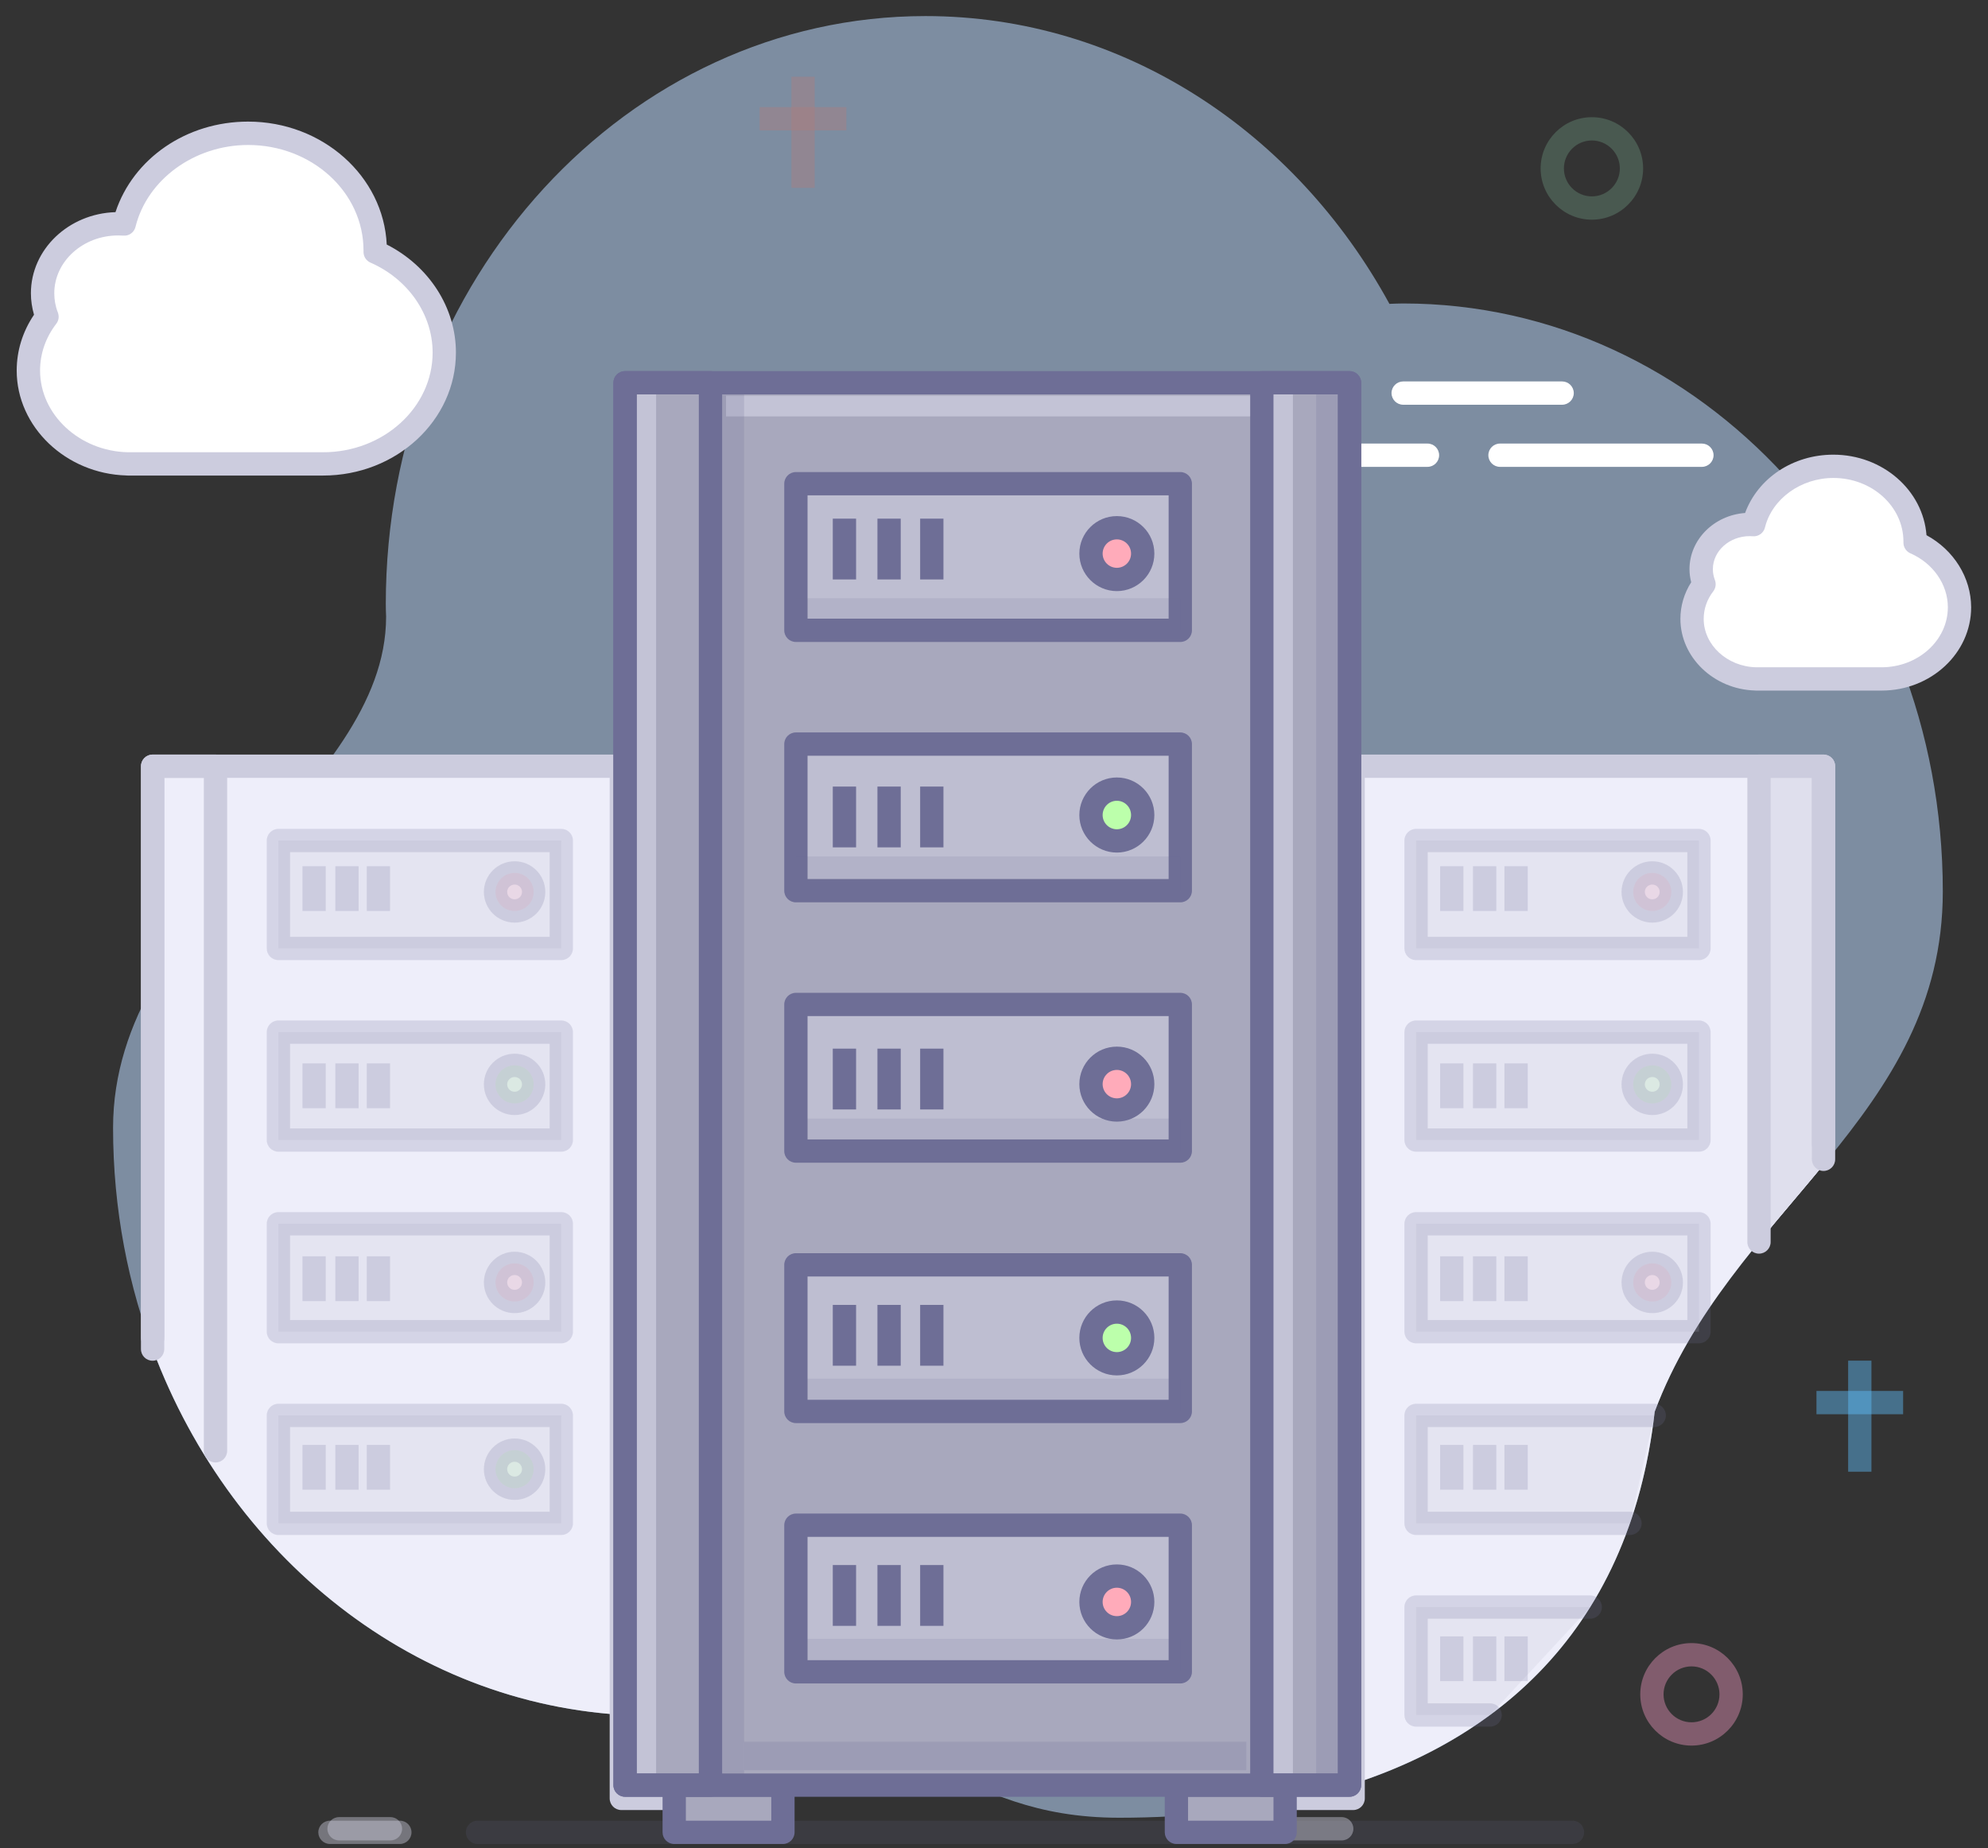 <?xml version="1.0" standalone="no"?><!DOCTYPE svg PUBLIC "-//W3C//DTD SVG 1.1//EN" "http://www.w3.org/Graphics/SVG/1.1/DTD/svg11.dtd"><svg height="238" legacy-metrics="false" node-id="1" sillyvg="true" template-height="238" template-width="256" version="1.1" viewBox="0 0 256 238" width="256" xmlns="http://www.w3.org/2000/svg" xmlns:xlink="http://www.w3.org/1999/xlink"><rect x="0" y="0" width="256" height="238" fill="#333333" stroke="none"/><defs node-id="498"></defs><g node-id="966"><g node-id="969"><path d="M 250.18 114.80 C 250.18 72.98 219.07 39.08 180.69 39.08 C 180.10 39.08 179.51 39.11 178.92 39.13 C 166.80 16.94 144.59 2.07 119.17 2.07 C 80.79 2.07 49.68 35.97 49.68 77.79 C 49.68 78.34 49.70 78.87 49.72 79.41 C 49.72 102.05 14.56 117.03 14.56 145.24 C 14.56 187.05 45.67 220.95 84.05 220.95 C 86.23 220.95 88.39 220.83 90.52 220.62 C 118.67 220.62 122.55 234.08 144.14 234.08 C 179.62 234.08 208.85 219.20 213.08 181.79 C 222.85 155.69 250.18 143.88 250.18 114.80 Z" fill="#bddbff" fill-opacity="0.54" fill-rule="nonzero" group-id="1,4" node-id="502" stroke-linecap="butt" stroke-opacity="0.54" stroke-width="1" target-height="232.015" target-width="235.623" target-x="14.561" target-y="2.068"></path></g><g node-id="970"><path d="M 246.61 69.87 C 246.61 69.82 246.61 69.77 246.61 69.72 C 246.61 64.38 241.90 60.05 236.09 60.05 C 231.08 60.05 226.89 63.26 225.83 67.56 C 225.66 67.55 225.50 67.54 225.33 67.54 C 221.87 67.54 219.07 70.12 219.07 73.30 C 219.07 73.98 219.19 74.63 219.43 75.24 C 218.46 76.50 217.89 78.04 217.89 79.70 C 217.89 83.91 221.56 87.33 226.12 87.42 L 226.12 87.43 L 242.29 87.43 C 247.84 87.43 252.33 83.30 252.33 78.20 C 252.33 74.53 249.99 71.36 246.61 69.87 Z" fill="#ffffff" fill-rule="nonzero" group-id="1,5" node-id="507" stroke="none" target-height="27.38" target-width="34.441" target-x="217.889" target-y="60.048"></path><path d="M 242.29 88.93 L 226.12 88.93 C 226.07 88.93 226.03 88.93 225.98 88.92 C 220.68 88.76 216.39 84.64 216.39 79.70 C 216.39 78.02 216.87 76.41 217.78 74.98 C 217.64 74.43 217.56 73.87 217.56 73.30 C 217.56 69.49 220.72 66.35 224.72 66.06 C 226.37 61.58 230.88 58.55 236.08 58.55 C 242.43 58.55 247.64 63.13 248.08 68.92 C 251.60 70.83 253.82 74.38 253.83 78.20 C 253.83 84.12 248.65 88.93 242.29 88.93 Z M 226.21 85.93 L 242.29 85.93 C 247.00 85.93 250.83 82.46 250.83 78.20 C 250.83 75.26 248.93 72.53 246.00 71.25 C 245.46 71.01 245.11 70.47 245.11 69.87 C 245.11 69.85 245.11 69.76 245.11 69.74 C 245.11 65.21 241.06 61.55 236.09 61.55 C 231.90 61.55 228.20 64.23 227.28 67.92 C 227.11 68.64 226.43 69.12 225.71 69.06 C 225.58 69.05 225.46 69.04 225.33 69.04 C 222.70 69.04 220.57 70.95 220.57 73.30 C 220.57 73.78 220.66 74.24 220.83 74.69 C 221.02 75.18 220.94 75.73 220.62 76.15 C 219.81 77.20 219.39 78.42 219.39 79.70 C 219.39 83.06 222.42 85.85 226.15 85.93 C 226.17 85.93 226.19 85.93 226.21 85.93 Z" fill="#ccccde" fill-rule="nonzero" group-id="1,5" node-id="509" stroke="none" target-height="30.38" target-width="37.44" target-x="216.388" target-y="58.548"></path></g><g node-id="971"><path d="M 48.31 32.45 C 48.31 32.37 48.32 32.29 48.32 32.21 C 48.32 23.90 40.99 17.17 31.95 17.17 C 24.17 17.17 17.65 22.16 15.99 28.85 C 15.74 28.83 15.48 28.82 15.22 28.82 C 9.85 28.82 5.49 32.83 5.49 37.77 C 5.49 38.83 5.69 39.84 6.06 40.79 C 4.54 42.75 3.66 45.14 3.66 47.72 C 3.66 54.27 9.36 59.60 16.45 59.74 L 16.45 59.74 L 41.60 59.74 C 50.22 59.74 57.21 53.32 57.21 45.40 C 57.21 39.69 53.57 34.75 48.31 32.45 Z" fill="#ffffff" fill-rule="nonzero" group-id="1,6" node-id="513" stroke="none" target-height="42.579" target-width="53.554" target-x="3.656" target-y="17.166"></path><path d="M 41.60 61.24 L 16.45 61.24 C 16.39 61.24 16.33 61.24 16.28 61.23 C 8.48 61.01 2.15 54.97 2.15 47.72 C 2.15 45.16 2.92 42.69 4.38 40.53 C 4.12 39.63 3.98 38.71 3.98 37.77 C 3.98 32.11 8.84 27.50 14.87 27.32 C 17.16 20.40 24.01 15.66 31.95 15.66 C 41.54 15.66 49.39 22.70 49.80 31.49 C 55.24 34.25 58.71 39.61 58.71 45.40 C 58.71 54.14 51.03 61.24 41.60 61.24 Z M 16.58 58.24 L 41.60 58.24 C 49.38 58.24 55.71 52.48 55.71 45.40 C 55.71 40.50 52.57 35.95 47.71 33.82 C 47.16 33.58 46.81 33.04 46.81 32.45 L 46.81 32.27 C 46.82 24.74 40.15 18.67 31.95 18.67 C 25.06 18.67 18.96 23.10 17.45 29.21 C 17.28 29.92 16.61 30.41 15.89 30.34 C 15.67 30.33 15.45 30.32 15.22 30.32 C 10.68 30.32 6.99 33.66 6.99 37.77 C 6.99 38.61 7.14 39.45 7.45 40.24 C 7.64 40.73 7.57 41.28 7.24 41.70 C 5.88 43.47 5.16 45.55 5.16 47.72 C 5.16 53.40 10.24 58.11 16.48 58.24 C 16.51 58.24 16.55 58.24 16.58 58.24 Z" fill="#ccccde" fill-rule="nonzero" group-id="1,6" node-id="515" stroke="none" target-height="45.58" target-width="56.555" target-x="2.154" target-y="15.665"></path></g><g node-id="972"><path d="M 51.49 237.46 L 42.49 237.46 C 41.66 237.46 40.99 236.78 40.99 235.96 C 40.99 235.13 41.66 234.46 42.49 234.46 L 51.49 234.46 C 52.32 234.46 52.99 235.13 52.99 235.96 C 52.99 236.78 52.32 237.46 51.49 237.46 Z" fill="#ccccde" fill-opacity="0.43" fill-rule="nonzero" group-id="1,7" node-id="520" stroke-linecap="butt" stroke-opacity="0.43" stroke-width="1" target-height="3" target-width="12" target-x="40.988" target-y="234.455"></path></g><path d="M 201.16 52.12 L 180.69 52.12 C 179.87 52.12 179.19 51.45 179.19 50.62 C 179.19 49.79 179.87 49.12 180.69 49.12 L 201.16 49.12 C 201.98 49.12 202.66 49.79 202.66 50.62 C 202.66 51.45 201.98 52.12 201.16 52.12 Z" fill="#ffffff" fill-rule="nonzero" group-id="1" node-id="523" stroke="none" target-height="3" target-width="23.461" target-x="179.194" target-y="49.123"></path><path d="M 219.16 60.12 L 193.16 60.12 C 192.33 60.12 191.66 59.45 191.66 58.62 C 191.66 57.79 192.33 57.12 193.16 57.12 L 219.16 57.12 C 219.98 57.12 220.66 57.79 220.66 58.62 C 220.66 59.45 219.98 60.12 219.16 60.12 Z" fill="#ffffff" fill-rule="nonzero" group-id="1" node-id="525" stroke="none" target-height="3" target-width="29" target-x="191.655" target-y="57.122"></path><path d="M 43.16 153.46 L 28.49 153.46 C 27.66 153.46 26.99 152.78 26.99 151.96 C 26.99 151.13 27.66 150.46 28.49 150.46 L 43.16 150.46 C 43.98 150.46 44.66 151.13 44.66 151.96 C 44.66 152.78 43.98 153.46 43.16 153.46 Z" fill="#ffffff" fill-rule="nonzero" group-id="1" node-id="527" stroke="none" target-height="3" target-width="17.667" target-x="26.988" target-y="150.456"></path><path d="M 34.49 168.79 L 23.16 168.79 C 22.33 168.79 21.66 168.12 21.66 167.29 C 21.66 166.46 22.33 165.79 23.16 165.79 L 34.49 165.79 C 35.32 165.79 35.99 166.46 35.99 167.29 C 35.99 168.12 35.32 168.79 34.49 168.79 Z" fill="#ffffff" fill-rule="nonzero" group-id="1" node-id="529" stroke="none" target-height="3" target-width="14.333" target-x="21.655" target-y="165.789"></path><path d="M 42.49 162.12 L 29.82 162.12 C 28.99 162.12 28.32 161.45 28.32 160.62 C 28.32 159.79 28.99 159.12 29.82 159.12 L 42.49 159.12 C 43.32 159.12 43.99 159.79 43.99 160.62 C 43.99 161.45 43.32 162.12 42.49 162.12 Z" fill="#ffffff" fill-rule="nonzero" group-id="1" node-id="531" stroke="none" target-height="3" target-width="15.667" target-x="28.321" target-y="159.123"></path><path d="M 183.82 60.12 L 173.16 60.12 C 172.33 60.12 171.66 59.45 171.66 58.62 C 171.66 57.79 172.33 57.12 173.16 57.12 L 183.82 57.12 C 184.65 57.12 185.32 57.79 185.32 58.62 C 185.32 59.45 184.65 60.12 183.82 60.12 Z" fill="#ffffff" fill-rule="nonzero" group-id="1" node-id="533" stroke="none" target-height="3" target-width="13.668" target-x="171.655" target-y="57.122"></path><path d="M 97.82 13.79 L 108.99 13.79 L 108.99 16.79 L 97.82 16.79 Z" fill="#ad7f7f" fill-opacity="0.43" fill-rule="nonzero" group-id="1,8" node-id="537" stroke-linecap="butt" stroke-opacity="0.43" stroke-width="1" target-height="3" target-width="11.164" target-x="97.823" target-y="13.789"></path><path d="M 101.91 9.88 L 104.91 9.88 L 104.91 24.19 L 101.91 24.19 Z" fill="#ad7f7f" fill-opacity="0.43" fill-rule="nonzero" group-id="1,8" node-id="539" stroke-linecap="butt" stroke-opacity="0.43" stroke-width="1" target-height="14.306" target-width="3" target-x="101.906" target-y="9.882"></path><path d="M 204.99 28.29 C 201.35 28.29 198.39 25.33 198.39 21.69 C 198.39 18.05 201.35 15.09 204.99 15.09 C 208.63 15.09 211.59 18.05 211.59 21.69 C 211.59 25.33 208.63 28.29 204.99 28.29 Z M 204.99 18.09 C 203.00 18.09 201.39 19.71 201.39 21.69 C 201.39 23.67 203.00 25.29 204.99 25.29 C 206.97 25.29 208.59 23.67 208.59 21.69 C 208.59 19.71 206.97 18.09 204.99 18.09 Z" fill="#6e967e" fill-opacity="0.38" fill-rule="nonzero" group-id="1,9" node-id="544" stroke-linecap="butt" stroke-opacity="0.38" stroke-width="1" target-height="13.198" target-width="13.199" target-x="198.389" target-y="15.091"></path><path d="M 233.91 179.12 L 245.07 179.12 L 245.07 182.12 L 233.91 182.12 Z" fill="#5fc2ff" fill-opacity="0.43" fill-rule="nonzero" group-id="1,10" node-id="549" stroke-linecap="butt" stroke-opacity="0.43" stroke-width="1" target-height="3" target-width="11.163" target-x="233.906" target-y="179.122"></path><path d="M 237.99 175.22 L 240.99 175.22 L 240.99 189.52 L 237.99 189.52 Z" fill="#5fc2ff" fill-opacity="0.43" fill-rule="nonzero" group-id="1,10" node-id="551" stroke-linecap="butt" stroke-opacity="0.43" stroke-width="1" target-height="14.305" target-width="3" target-x="237.988" target-y="175.215"></path><path d="M 217.82 224.79 C 214.18 224.79 211.22 221.83 211.22 218.19 C 211.22 214.55 214.18 211.59 217.82 211.59 C 221.46 211.59 224.42 214.55 224.42 218.19 C 224.42 221.83 221.46 224.79 217.82 224.79 Z M 217.82 214.59 C 215.84 214.59 214.22 216.21 214.22 218.19 C 214.22 220.18 215.84 221.79 217.82 221.79 C 219.81 221.79 221.42 220.18 221.42 218.19 C 221.42 216.21 219.81 214.59 217.82 214.59 Z" fill="#ff9fcc" fill-opacity="0.38" fill-rule="nonzero" group-id="1,11" node-id="556" stroke-linecap="butt" stroke-opacity="0.38" stroke-width="1" target-height="13.199" target-width="13.199" target-x="211.223" target-y="211.59"></path></g><g node-id="967"><path d="M 226.51 159.94 C 229.26 156.56 232.10 153.29 234.82 149.98 L 234.82 98.67 L 226.51 98.67 L 226.51 159.94 Z" fill="#dfdfed" fill-rule="nonzero" group-id="2" node-id="561" stroke="none" target-height="61.272" target-width="8.313" target-x="226.507" target-y="98.669"></path><g node-id="977"><path d="M 202.49 237.46 L 61.49 237.46 C 60.66 237.46 59.99 236.78 59.99 235.96 C 59.99 235.13 60.66 234.46 61.49 234.46 L 202.49 234.46 C 203.32 234.46 203.99 235.13 203.99 235.96 C 203.99 236.78 203.32 237.46 202.49 237.46 Z" fill="#6e6e96" fill-opacity="0.15" fill-rule="nonzero" group-id="2,12" node-id="565" stroke-linecap="butt" stroke-opacity="0.15" stroke-width="1" target-height="3" target-width="144" target-x="59.988" target-y="234.455"></path></g><path d="M 61.82 166.12 L 50.16 166.12 C 49.33 166.12 48.66 165.45 48.66 164.62 C 48.66 163.79 49.33 163.12 50.16 163.12 L 61.82 163.12 C 62.65 163.12 63.32 163.79 63.32 164.62 C 63.32 165.45 62.65 166.12 61.82 166.12 Z" fill="#ffffff" fill-rule="nonzero" group-id="2" node-id="568" stroke="none" target-height="3" target-width="14.666" target-x="48.655" target-y="163.123"></path><path d="M 200.16 146.46 L 190.16 146.46 C 189.33 146.46 188.66 145.78 188.66 144.96 C 188.66 144.13 189.33 143.46 190.16 143.46 L 200.16 143.46 C 200.98 143.46 201.66 144.13 201.66 144.96 C 201.66 145.78 200.98 146.46 200.16 146.46 Z" fill="#ffffff" fill-rule="nonzero" group-id="2" node-id="570" stroke="none" target-height="3" target-width="13" target-x="188.655" target-y="143.456"></path><path d="M 234.82 98.67 L 166.16 98.67 L 166.16 231.59 L 167.51 231.59 C 191.79 225.98 209.83 210.54 213.08 181.79 C 217.87 168.99 226.88 159.63 234.82 149.98 L 234.82 98.67 L 234.82 98.67 Z" fill="#eeeefa" fill-rule="nonzero" group-id="2" node-id="572" stroke="none" target-height="132.919" target-width="68.668" target-x="166.155" target-y="98.669"></path><path d="M 172.78 237.00 L 166.16 237.00 C 165.33 237.00 164.66 236.33 164.66 235.50 C 164.66 234.68 165.33 234.00 166.16 234.00 L 172.78 234.00 C 173.61 234.00 174.28 234.68 174.28 235.50 C 174.28 236.33 173.61 237.00 172.78 237.00 Z" fill="#ccccde" fill-opacity="0.43" fill-rule="nonzero" group-id="2,13" node-id="576" stroke-linecap="butt" stroke-opacity="0.43" stroke-width="1" target-height="3" target-width="9.624" target-x="164.655" target-y="234.004"></path><path d="M 166.16 98.67 L 174.25 98.67 L 174.25 231.59 L 166.16 231.59 Z" fill="#dfdfed" fill-rule="nonzero" group-id="2,14" node-id="581" stroke="none" target-height="132.919" target-width="8.097" target-x="166.155" target-y="98.669"></path><path d="M 174.75 232.09 L 165.65 232.09 L 165.65 98.17 L 174.75 98.17 L 174.75 232.09 Z M 166.66 231.09 L 173.75 231.09 L 173.75 99.17 L 166.66 99.17 L 166.66 231.09 Z" fill="#ccccde" fill-rule="nonzero" group-id="2,14" node-id="583" stroke="none" target-height="133.919" target-width="9.097" target-x="165.654" target-y="98.169"></path><path d="M 182.35 108.24 L 218.78 108.24 L 218.78 122.13 L 182.35 122.13 Z" fill="#bebed1" fill-opacity="0.2" fill-rule="nonzero" group-id="2,15" node-id="588" stroke-linecap="butt" stroke-opacity="0.2" stroke-width="1" target-height="13.897" target-width="36.432" target-x="182.347" target-y="108.237"></path><path d="M 218.78 123.64 L 182.35 123.64 C 181.52 123.64 180.85 122.96 180.85 122.14 L 180.85 108.24 C 180.85 107.41 181.52 106.74 182.35 106.74 L 218.78 106.74 C 219.61 106.74 220.28 107.41 220.28 108.24 L 220.28 122.14 C 220.28 122.96 219.61 123.64 218.78 123.64 Z M 183.85 120.64 L 217.28 120.64 L 217.28 109.74 L 183.85 109.74 L 183.85 120.64 Z" fill="#6e6e96" fill-opacity="0.2" fill-rule="nonzero" group-id="2,15" node-id="590" stroke-linecap="butt" stroke-opacity="0.2" stroke-width="1" target-height="16.897" target-width="39.432" target-x="180.847" target-y="106.738"></path><path d="M 182.35 132.91 L 218.78 132.91 L 218.78 146.81 L 182.35 146.81 Z" fill="#bebed1" fill-opacity="0.2" fill-rule="nonzero" group-id="2,15" node-id="592" stroke-linecap="butt" stroke-opacity="0.2" stroke-width="1" target-height="13.897" target-width="36.432" target-x="182.347" target-y="132.915"></path><path d="M 218.78 148.31 L 182.35 148.31 C 181.52 148.31 180.85 147.64 180.85 146.81 L 180.85 132.91 C 180.85 132.09 181.52 131.41 182.35 131.41 L 218.78 131.41 C 219.61 131.41 220.28 132.09 220.28 132.91 L 220.28 146.81 C 220.28 147.64 219.61 148.31 218.78 148.31 Z M 183.85 145.31 L 217.28 145.31 L 217.28 134.41 L 183.85 134.41 L 183.85 145.31 Z" fill="#6e6e96" fill-opacity="0.2" fill-rule="nonzero" group-id="2,15" node-id="594" stroke-linecap="butt" stroke-opacity="0.2" stroke-width="1" target-height="16.897" target-width="39.432" target-x="180.847" target-y="131.415"></path><path d="M 182.35 157.59 L 218.78 157.59 L 218.78 171.49 L 182.35 171.49 Z" fill="#bebed1" fill-opacity="0.2" fill-rule="nonzero" group-id="2,15" node-id="596" stroke-linecap="butt" stroke-opacity="0.2" stroke-width="1" target-height="13.898" target-width="36.432" target-x="182.347" target-y="157.592"></path><path d="M 218.78 172.99 L 182.35 172.99 C 181.52 172.99 180.85 172.32 180.85 171.49 L 180.85 157.59 C 180.85 156.76 181.52 156.09 182.35 156.09 L 218.78 156.09 C 219.61 156.09 220.28 156.76 220.28 157.59 L 220.28 171.49 C 220.28 172.32 219.61 172.99 218.78 172.99 Z M 183.85 169.99 L 217.28 169.99 L 217.28 159.09 L 183.85 159.09 L 183.85 169.99 Z" fill="#6e6e96" fill-opacity="0.2" fill-rule="nonzero" group-id="2,15" node-id="598" stroke-linecap="butt" stroke-opacity="0.2" stroke-width="1" target-height="16.898" target-width="39.432" target-x="180.847" target-y="156.092"></path><path d="M 209.90 196.17 L 182.35 196.17 L 182.35 182.27 L 213.02 182.27" fill="#bebed1" fill-opacity="0.2" fill-rule="nonzero" group-id="2,15" node-id="600" stroke-linecap="butt" stroke-opacity="0.2" stroke-width="1" target-height="13.898" target-width="30.676" target-x="182.347" target-y="182.27"></path><path d="M 209.90 197.67 L 182.35 197.67 C 181.52 197.67 180.85 197.00 180.85 196.17 L 180.85 182.27 C 180.85 181.44 181.52 180.77 182.35 180.77 L 213.02 180.77 C 213.85 180.77 214.52 181.44 214.52 182.27 C 214.52 183.10 213.85 183.77 213.02 183.77 L 183.85 183.77 L 183.85 194.67 L 209.90 194.67 C 210.72 194.67 211.40 195.34 211.40 196.17 C 211.40 197.00 210.72 197.67 209.90 197.67 Z" fill="#6e6e96" fill-opacity="0.2" fill-rule="nonzero" group-id="2,15" node-id="602" stroke-linecap="butt" stroke-opacity="0.2" stroke-width="1" target-height="16.898" target-width="33.676" target-x="180.847" target-y="180.77"></path><path d="M 191.89 220.85 L 182.35 220.85 L 182.35 206.95 L 204.78 206.95" fill="#bebed1" fill-opacity="0.2" fill-rule="nonzero" group-id="2,15" node-id="604" stroke-linecap="butt" stroke-opacity="0.2" stroke-width="1" target-height="13.899" target-width="22.433" target-x="182.347" target-y="206.947"></path><path d="M 191.89 222.35 L 182.35 222.35 C 181.52 222.35 180.85 221.67 180.85 220.85 L 180.85 206.95 C 180.85 206.12 181.52 205.45 182.35 205.45 L 204.78 205.45 C 205.61 205.45 206.28 206.12 206.28 206.95 C 206.28 207.78 205.61 208.45 204.78 208.45 L 183.85 208.45 L 183.85 219.35 L 191.89 219.35 C 192.72 219.35 193.39 220.02 193.39 220.85 C 193.39 221.67 192.72 222.35 191.89 222.35 Z" fill="#6e6e96" fill-opacity="0.2" fill-rule="nonzero" group-id="2,15" node-id="606" stroke-linecap="butt" stroke-opacity="0.2" stroke-width="1" target-height="16.898" target-width="25.433" target-x="180.847" target-y="205.448"></path><path d="M 226.51 159.94 C 229.26 156.56 232.10 153.29 234.82 149.98 L 234.82 98.67 L 226.51 98.67 L 226.51 159.94 Z" fill="#dfdfed" fill-rule="nonzero" group-id="2" node-id="609" stroke="none" target-height="61.272" target-width="8.313" target-x="226.507" target-y="98.669"></path><path d="M 215.22 114.86 C 215.22 116.22 214.12 117.31 212.77 117.31 C 211.41 117.31 210.31 116.22 210.31 114.86 C 210.31 113.51 211.41 112.41 212.77 112.41 C 214.12 112.41 215.22 113.51 215.22 114.86 Z" fill="#ffabba" fill-opacity="0.2" fill-rule="nonzero" group-id="2,16" node-id="613" stroke-linecap="butt" stroke-opacity="0.2" stroke-width="1" target-height="4.908" target-width="4.908" target-x="210.314" target-y="112.407"></path><path d="M 212.77 118.81 C 210.59 118.81 208.81 117.04 208.81 114.86 C 208.81 112.68 210.59 110.91 212.77 110.91 C 214.95 110.91 216.72 112.68 216.72 114.86 C 216.72 117.04 214.95 118.81 212.77 118.81 Z M 212.77 113.91 C 212.24 113.91 211.81 114.33 211.81 114.86 C 211.81 115.39 212.24 115.81 212.77 115.81 C 213.29 115.81 213.72 115.39 213.72 114.86 C 213.72 114.33 213.29 113.91 212.77 113.91 Z" fill="#6e6e96" fill-opacity="0.2" fill-rule="nonzero" group-id="2,16" node-id="615" stroke-linecap="butt" stroke-opacity="0.2" stroke-width="1" target-height="7.908" target-width="7.908" target-x="208.814" target-y="110.907"></path><path d="M 215.22 139.64 C 215.22 141.00 214.12 142.09 212.77 142.09 C 211.41 142.09 210.31 141.00 210.31 139.64 C 210.31 138.28 211.41 137.19 212.77 137.19 C 214.12 137.19 215.22 138.28 215.22 139.64 Z" fill="#bcffab" fill-opacity="0.2" fill-rule="nonzero" group-id="2,17" node-id="620" stroke-linecap="butt" stroke-opacity="0.2" stroke-width="1" target-height="4.908" target-width="4.908" target-x="210.314" target-y="137.186"></path><path d="M 212.77 143.59 C 210.59 143.59 208.81 141.82 208.81 139.64 C 208.81 137.46 210.59 135.69 212.77 135.69 C 214.95 135.69 216.72 137.46 216.72 139.64 C 216.72 141.82 214.95 143.59 212.77 143.59 Z M 212.77 138.69 C 212.24 138.69 211.81 139.12 211.81 139.64 C 211.81 140.17 212.24 140.59 212.77 140.59 C 213.29 140.59 213.72 140.17 213.72 139.64 C 213.72 139.11 213.29 138.69 212.77 138.69 Z" fill="#6e6e96" fill-opacity="0.2" fill-rule="nonzero" group-id="2,17" node-id="622" stroke-linecap="butt" stroke-opacity="0.2" stroke-width="1" target-height="7.908" target-width="7.908" target-x="208.814" target-y="135.686"></path><path d="M 215.22 165.15 C 215.22 166.50 214.12 167.60 212.77 167.60 C 211.41 167.60 210.31 166.50 210.31 165.15 C 210.31 163.79 211.41 162.69 212.77 162.69 C 214.12 162.69 215.22 163.79 215.22 165.15 Z" fill="#ffabba" fill-opacity="0.2" fill-rule="nonzero" group-id="2,18" node-id="627" stroke-linecap="butt" stroke-opacity="0.2" stroke-width="1" target-height="4.908" target-width="4.908" target-x="210.314" target-y="162.692"></path><path d="M 212.77 169.10 C 210.59 169.10 208.81 167.33 208.81 165.15 C 208.81 162.97 210.59 161.19 212.77 161.19 C 214.95 161.19 216.72 162.97 216.72 165.15 C 216.72 167.32 214.95 169.10 212.77 169.10 Z M 212.77 164.19 C 212.24 164.19 211.81 164.62 211.81 165.14 C 211.81 165.67 212.24 166.10 212.77 166.10 C 213.29 166.10 213.72 165.67 213.72 165.14 C 213.72 164.62 213.29 164.19 212.77 164.19 Z" fill="#6e6e96" fill-opacity="0.2" fill-rule="nonzero" group-id="2,18" node-id="629" stroke-linecap="butt" stroke-opacity="0.2" stroke-width="1" target-height="7.908" target-width="7.908" target-x="208.814" target-y="161.192"></path><path d="M 185.45 111.55 L 188.45 111.55 L 188.45 117.31 L 185.45 117.31 Z" fill="#6e6e96" fill-opacity="0.2" fill-rule="nonzero" group-id="2,19" node-id="634" stroke-linecap="butt" stroke-opacity="0.2" stroke-width="1" target-height="5.766" target-width="3" target-x="185.448" target-y="111.549"></path><path d="M 189.68 111.55 L 192.68 111.55 L 192.68 117.31 L 189.68 117.31 Z" fill="#6e6e96" fill-opacity="0.2" fill-rule="nonzero" group-id="2,19" node-id="636" stroke-linecap="butt" stroke-opacity="0.2" stroke-width="1" target-height="5.766" target-width="3" target-x="189.679" target-y="111.549"></path><path d="M 193.73 111.55 L 196.73 111.55 L 196.73 117.31 L 193.73 117.31 Z" fill="#6e6e96" fill-opacity="0.2" fill-rule="nonzero" group-id="2,19" node-id="638" stroke-linecap="butt" stroke-opacity="0.2" stroke-width="1" target-height="5.766" target-width="3" target-x="193.727" target-y="111.549"></path><path d="M 185.45 136.94 L 188.45 136.94 L 188.45 142.71 L 185.45 142.71 Z" fill="#6e6e96" fill-opacity="0.2" fill-rule="nonzero" group-id="2,20" node-id="643" stroke-linecap="butt" stroke-opacity="0.2" stroke-width="1" target-height="5.766" target-width="3" target-x="185.448" target-y="136.941"></path><path d="M 189.68 136.94 L 192.68 136.94 L 192.68 142.71 L 189.68 142.71 Z" fill="#6e6e96" fill-opacity="0.2" fill-rule="nonzero" group-id="2,20" node-id="645" stroke-linecap="butt" stroke-opacity="0.2" stroke-width="1" target-height="5.766" target-width="3" target-x="189.679" target-y="136.941"></path><path d="M 193.73 136.94 L 196.73 136.94 L 196.73 142.71 L 193.73 142.71 Z" fill="#6e6e96" fill-opacity="0.2" fill-rule="nonzero" group-id="2,20" node-id="647" stroke-linecap="butt" stroke-opacity="0.2" stroke-width="1" target-height="5.766" target-width="3" target-x="193.727" target-y="136.941"></path><path d="M 185.45 161.78 L 188.45 161.78 L 188.45 167.55 L 185.45 167.55 Z" fill="#6e6e96" fill-opacity="0.2" fill-rule="nonzero" group-id="2,21" node-id="652" stroke-linecap="butt" stroke-opacity="0.2" stroke-width="1" target-height="5.766" target-width="3" target-x="185.448" target-y="161.781"></path><path d="M 189.68 161.78 L 192.68 161.78 L 192.68 167.55 L 189.68 167.55 Z" fill="#6e6e96" fill-opacity="0.2" fill-rule="nonzero" group-id="2,21" node-id="654" stroke-linecap="butt" stroke-opacity="0.2" stroke-width="1" target-height="5.766" target-width="3" target-x="189.679" target-y="161.781"></path><path d="M 193.73 161.78 L 196.73 161.78 L 196.73 167.55 L 193.73 167.55 Z" fill="#6e6e96" fill-opacity="0.2" fill-rule="nonzero" group-id="2,21" node-id="656" stroke-linecap="butt" stroke-opacity="0.2" stroke-width="1" target-height="5.766" target-width="3" target-x="193.727" target-y="161.781"></path><path d="M 185.45 186.07 L 188.45 186.07 L 188.45 191.84 L 185.45 191.84 Z" fill="#6e6e96" fill-opacity="0.2" fill-rule="nonzero" group-id="2,22" node-id="661" stroke-linecap="butt" stroke-opacity="0.2" stroke-width="1" target-height="5.767" target-width="3" target-x="185.448" target-y="186.068"></path><path d="M 189.68 186.07 L 192.68 186.07 L 192.68 191.84 L 189.68 191.84 Z" fill="#6e6e96" fill-opacity="0.2" fill-rule="nonzero" group-id="2,22" node-id="663" stroke-linecap="butt" stroke-opacity="0.2" stroke-width="1" target-height="5.767" target-width="3" target-x="189.679" target-y="186.068"></path><path d="M 193.73 186.07 L 196.73 186.07 L 196.73 191.84 L 193.73 191.84 Z" fill="#6e6e96" fill-opacity="0.2" fill-rule="nonzero" group-id="2,22" node-id="665" stroke-linecap="butt" stroke-opacity="0.2" stroke-width="1" target-height="5.767" target-width="3" target-x="193.727" target-y="186.068"></path><path d="M 185.45 210.73 L 188.45 210.73 L 188.45 216.49 L 185.45 216.49 Z" fill="#6e6e96" fill-opacity="0.2" fill-rule="nonzero" group-id="2,23" node-id="670" stroke-linecap="butt" stroke-opacity="0.2" stroke-width="1" target-height="5.765" target-width="3" target-x="185.448" target-y="210.727"></path><path d="M 189.68 210.73 L 192.68 210.73 L 192.68 216.49 L 189.68 216.49 Z" fill="#6e6e96" fill-opacity="0.2" fill-rule="nonzero" group-id="2,23" node-id="672" stroke-linecap="butt" stroke-opacity="0.2" stroke-width="1" target-height="5.765" target-width="3" target-x="189.679" target-y="210.727"></path><path d="M 193.73 210.73 L 196.73 210.73 L 196.73 216.49 L 193.73 216.49 Z" fill="#6e6e96" fill-opacity="0.2" fill-rule="nonzero" group-id="2,23" node-id="674" stroke-linecap="butt" stroke-opacity="0.2" stroke-width="1" target-height="5.765" target-width="3" target-x="193.727" target-y="210.727"></path><path d="M 174.25 233.09 L 166.15 233.09 C 165.33 233.09 164.65 232.42 164.65 231.59 L 164.65 98.67 C 164.65 97.84 165.33 97.17 166.15 97.17 L 174.25 97.17 C 175.08 97.17 175.75 97.84 175.75 98.67 L 175.75 231.59 C 175.75 232.42 175.08 233.09 174.25 233.09 Z M 167.66 230.09 L 172.75 230.09 L 172.75 100.17 L 167.66 100.17 L 167.66 230.09 Z" fill="#ccccde" fill-rule="nonzero" group-id="2" node-id="677" stroke="none" target-height="135.919" target-width="11.097" target-x="164.654" target-y="97.169"></path><path d="M 226.51 161.44 C 225.68 161.44 225.01 160.77 225.01 159.94 L 225.01 98.67 C 225.01 97.84 225.68 97.17 226.51 97.17 L 234.82 97.17 C 235.65 97.17 236.32 97.84 236.32 98.67 L 236.32 147.29 C 236.32 148.12 235.65 148.79 234.82 148.79 C 233.99 148.79 233.32 148.12 233.32 147.29 L 233.32 100.17 L 228.01 100.17 L 228.01 159.94 C 228.01 160.77 227.34 161.44 226.51 161.44 Z" fill="#ccccde" fill-rule="nonzero" group-id="2" node-id="679" stroke="none" target-height="64.272" target-width="11.315" target-x="225.007" target-y="97.169"></path><path d="M 166.16 233.09 C 165.33 233.09 164.66 232.42 164.66 231.59 L 164.66 98.67 C 164.66 97.84 165.33 97.17 166.16 97.17 L 234.82 97.17 C 235.65 97.17 236.32 97.84 236.32 98.67 L 236.32 149.29 C 236.32 150.12 235.65 150.79 234.82 150.79 C 234.00 150.79 233.32 150.12 233.32 149.29 L 233.32 100.17 L 167.66 100.17 L 167.66 231.59 C 167.66 232.42 166.98 233.09 166.16 233.09 Z" fill="#ccccde" fill-rule="nonzero" group-id="2" node-id="681" stroke="none" target-height="135.919" target-width="71.668" target-x="164.655" target-y="97.169"></path><path d="M 50.28 237.00 L 43.66 237.00 C 42.83 237.00 42.16 236.33 42.16 235.50 C 42.16 234.68 42.83 234.00 43.66 234.00 L 50.28 234.00 C 51.11 234.00 51.78 234.68 51.78 235.50 C 51.78 236.33 51.11 237.00 50.28 237.00 Z" fill="#ccccde" fill-opacity="0.43" fill-rule="nonzero" group-id="2,24" node-id="685" stroke-linecap="butt" stroke-opacity="0.43" stroke-width="1" target-height="3" target-width="9.624" target-x="42.155" target-y="234.004"></path><path d="M 80.01 98.67 L 88.32 98.67 L 88.32 231.59 L 80.01 231.59 Z" fill="#dfdfed" fill-rule="nonzero" group-id="2" node-id="688" stroke="none" target-height="132.919" target-width="8.313" target-x="80.007" target-y="98.669"></path><path d="M 20.88 99.90 C 16.13 105.75 21.11 124.35 19.65 126.96 L 19.65 173.70 C 29.98 201.41 54.91 220.95 84.05 220.95 C 85.48 220.95 86.91 220.88 88.32 220.79 L 88.32 98.67 L 41.83 98.67 C 40.13 100.93 25.64 94.04 20.88 99.90 Z" fill="#eeeefa" fill-rule="nonzero" group-id="2" node-id="690" stroke="none" target-height="123.476" target-width="69.524" target-x="18.796" target-y="97.477"></path><path d="M 35.85 108.24 L 72.28 108.24 L 72.28 122.13 L 35.85 122.13 Z" fill="#bebed1" fill-opacity="0.2" fill-rule="nonzero" group-id="2,25" node-id="694" stroke-linecap="butt" stroke-opacity="0.2" stroke-width="1" target-height="13.897" target-width="36.432" target-x="35.847" target-y="108.237"></path><path d="M 72.28 123.64 L 35.85 123.64 C 35.02 123.64 34.35 122.96 34.35 122.14 L 34.35 108.24 C 34.35 107.41 35.02 106.74 35.85 106.74 L 72.28 106.74 C 73.11 106.74 73.78 107.41 73.78 108.24 L 73.78 122.14 C 73.78 122.96 73.11 123.64 72.28 123.64 Z M 37.35 120.64 L 70.78 120.64 L 70.78 109.74 L 37.35 109.74 L 37.35 120.64 Z" fill="#6e6e96" fill-opacity="0.2" fill-rule="nonzero" group-id="2,25" node-id="696" stroke-linecap="butt" stroke-opacity="0.2" stroke-width="1" target-height="16.897" target-width="39.432" target-x="34.347" target-y="106.738"></path><path d="M 35.85 132.91 L 72.28 132.91 L 72.28 146.81 L 35.85 146.81 Z" fill="#bebed1" fill-opacity="0.2" fill-rule="nonzero" group-id="2,25" node-id="698" stroke-linecap="butt" stroke-opacity="0.2" stroke-width="1" target-height="13.897" target-width="36.432" target-x="35.847" target-y="132.915"></path><path d="M 72.28 148.31 L 35.85 148.31 C 35.02 148.31 34.35 147.64 34.35 146.81 L 34.35 132.91 C 34.35 132.09 35.02 131.41 35.85 131.41 L 72.28 131.41 C 73.11 131.41 73.78 132.09 73.78 132.91 L 73.78 146.81 C 73.78 147.64 73.11 148.31 72.28 148.31 Z M 37.35 145.31 L 70.78 145.31 L 70.78 134.41 L 37.35 134.41 L 37.35 145.31 Z" fill="#6e6e96" fill-opacity="0.2" fill-rule="nonzero" group-id="2,25" node-id="700" stroke-linecap="butt" stroke-opacity="0.2" stroke-width="1" target-height="16.897" target-width="39.432" target-x="34.347" target-y="131.415"></path><path d="M 35.85 157.59 L 72.28 157.59 L 72.28 171.49 L 35.85 171.49 Z" fill="#bebed1" fill-opacity="0.2" fill-rule="nonzero" group-id="2,25" node-id="702" stroke-linecap="butt" stroke-opacity="0.2" stroke-width="1" target-height="13.898" target-width="36.432" target-x="35.847" target-y="157.592"></path><path d="M 72.28 172.99 L 35.85 172.99 C 35.02 172.99 34.35 172.32 34.35 171.49 L 34.35 157.59 C 34.35 156.76 35.02 156.09 35.85 156.09 L 72.28 156.09 C 73.11 156.09 73.78 156.76 73.78 157.59 L 73.78 171.49 C 73.78 172.32 73.11 172.99 72.28 172.99 Z M 37.35 169.99 L 70.78 169.99 L 70.78 159.09 L 37.35 159.09 L 37.35 169.99 Z" fill="#6e6e96" fill-opacity="0.2" fill-rule="nonzero" group-id="2,25" node-id="704" stroke-linecap="butt" stroke-opacity="0.2" stroke-width="1" target-height="16.898" target-width="39.432" target-x="34.347" target-y="156.092"></path><path d="M 35.85 182.27 L 72.28 182.27 L 72.28 196.17 L 35.85 196.17 Z" fill="#bebed1" fill-opacity="0.2" fill-rule="nonzero" group-id="2,25" node-id="706" stroke-linecap="butt" stroke-opacity="0.2" stroke-width="1" target-height="13.898" target-width="36.432" target-x="35.847" target-y="182.27"></path><path d="M 72.28 197.67 L 35.85 197.67 C 35.02 197.67 34.35 197.00 34.35 196.17 L 34.35 182.27 C 34.35 181.44 35.02 180.77 35.85 180.77 L 72.28 180.77 C 73.11 180.77 73.78 181.44 73.78 182.27 L 73.78 196.17 C 73.78 197.00 73.11 197.67 72.28 197.67 Z M 37.35 194.67 L 70.78 194.67 L 70.78 183.77 L 37.35 183.77 L 37.35 194.67 Z" fill="#6e6e96" fill-opacity="0.2" fill-rule="nonzero" group-id="2,25" node-id="708" stroke-linecap="butt" stroke-opacity="0.2" stroke-width="1" target-height="16.898" target-width="39.432" target-x="34.347" target-y="180.77"></path><path d="M 68.72 114.86 C 68.72 116.22 67.62 117.31 66.27 117.31 C 64.91 117.31 63.81 116.22 63.81 114.86 C 63.81 113.51 64.91 112.41 66.27 112.41 C 67.62 112.41 68.72 113.51 68.72 114.86 Z" fill="#ffabba" fill-opacity="0.2" fill-rule="nonzero" group-id="2,26" node-id="713" stroke-linecap="butt" stroke-opacity="0.2" stroke-width="1" target-height="4.908" target-width="4.908" target-x="63.814" target-y="112.407"></path><path d="M 66.27 118.81 C 64.09 118.81 62.31 117.04 62.31 114.86 C 62.31 112.68 64.09 110.91 66.27 110.91 C 68.45 110.91 70.22 112.68 70.22 114.86 C 70.22 117.04 68.45 118.81 66.27 118.81 Z M 66.27 113.91 C 65.74 113.91 65.31 114.33 65.31 114.86 C 65.31 115.39 65.74 115.81 66.27 115.81 C 66.79 115.81 67.22 115.39 67.22 114.86 C 67.22 114.33 66.79 113.91 66.27 113.91 Z" fill="#6e6e96" fill-opacity="0.2" fill-rule="nonzero" group-id="2,26" node-id="715" stroke-linecap="butt" stroke-opacity="0.2" stroke-width="1" target-height="7.908" target-width="7.908" target-x="62.314" target-y="110.907"></path><path d="M 68.72 139.64 C 68.72 141.00 67.62 142.09 66.27 142.09 C 64.91 142.09 63.81 141.00 63.81 139.64 C 63.81 138.28 64.91 137.19 66.27 137.19 C 67.62 137.19 68.72 138.28 68.72 139.64 Z" fill="#bcffab" fill-opacity="0.2" fill-rule="nonzero" group-id="2,27" node-id="720" stroke-linecap="butt" stroke-opacity="0.2" stroke-width="1" target-height="4.908" target-width="4.908" target-x="63.814" target-y="137.186"></path><path d="M 66.27 143.59 C 64.09 143.59 62.31 141.82 62.31 139.64 C 62.31 137.46 64.09 135.69 66.27 135.69 C 68.45 135.69 70.22 137.46 70.22 139.64 C 70.22 141.82 68.45 143.59 66.27 143.59 Z M 66.27 138.69 C 65.74 138.69 65.31 139.12 65.31 139.64 C 65.31 140.17 65.74 140.59 66.27 140.59 C 66.79 140.59 67.22 140.17 67.22 139.64 C 67.22 139.11 66.79 138.69 66.27 138.69 Z" fill="#6e6e96" fill-opacity="0.2" fill-rule="nonzero" group-id="2,27" node-id="722" stroke-linecap="butt" stroke-opacity="0.2" stroke-width="1" target-height="7.908" target-width="7.908" target-x="62.314" target-y="135.686"></path><path d="M 68.72 165.15 C 68.72 166.50 67.62 167.60 66.27 167.60 C 64.91 167.60 63.81 166.50 63.81 165.15 C 63.81 163.79 64.91 162.69 66.27 162.69 C 67.62 162.69 68.72 163.79 68.72 165.15 Z" fill="#ffabba" fill-opacity="0.2" fill-rule="nonzero" group-id="2,28" node-id="727" stroke-linecap="butt" stroke-opacity="0.2" stroke-width="1" target-height="4.908" target-width="4.908" target-x="63.814" target-y="162.692"></path><path d="M 66.27 169.10 C 64.09 169.10 62.31 167.33 62.31 165.15 C 62.31 162.97 64.09 161.19 66.27 161.19 C 68.45 161.19 70.22 162.97 70.22 165.15 C 70.22 167.32 68.45 169.10 66.27 169.10 Z M 66.27 164.19 C 65.74 164.19 65.31 164.62 65.31 165.14 C 65.31 165.67 65.74 166.10 66.27 166.10 C 66.79 166.10 67.22 165.67 67.22 165.14 C 67.22 164.62 66.79 164.19 66.27 164.19 Z" fill="#6e6e96" fill-opacity="0.2" fill-rule="nonzero" group-id="2,28" node-id="729" stroke-linecap="butt" stroke-opacity="0.2" stroke-width="1" target-height="7.908" target-width="7.908" target-x="62.314" target-y="161.192"></path><path d="M 68.72 189.20 C 68.72 190.55 67.62 191.65 66.27 191.65 C 64.91 191.65 63.81 190.55 63.81 189.20 C 63.81 187.84 64.91 186.74 66.27 186.74 C 67.62 186.74 68.72 187.84 68.72 189.20 Z" fill="#bcffab" fill-opacity="0.2" fill-rule="nonzero" group-id="2,29" node-id="734" stroke-linecap="butt" stroke-opacity="0.2" stroke-width="1" target-height="4.908" target-width="4.908" target-x="63.814" target-y="186.743"></path><path d="M 66.27 193.15 C 64.09 193.15 62.31 191.38 62.31 189.20 C 62.31 187.02 64.09 185.24 66.27 185.24 C 68.45 185.24 70.22 187.02 70.22 189.20 C 70.22 191.38 68.45 193.15 66.27 193.15 Z M 66.27 188.24 C 65.74 188.24 65.31 188.67 65.31 189.20 C 65.31 189.72 65.74 190.15 66.27 190.15 C 66.79 190.15 67.22 189.72 67.22 189.20 C 67.22 188.67 66.79 188.24 66.27 188.24 Z" fill="#6e6e96" fill-opacity="0.2" fill-rule="nonzero" group-id="2,29" node-id="736" stroke-linecap="butt" stroke-opacity="0.2" stroke-width="1" target-height="7.907" target-width="7.908" target-x="62.314" target-y="185.243"></path><path d="M 38.95 111.55 L 41.95 111.55 L 41.95 117.31 L 38.95 117.31 Z" fill="#6e6e96" fill-opacity="0.2" fill-rule="nonzero" group-id="2,30" node-id="741" stroke-linecap="butt" stroke-opacity="0.2" stroke-width="1" target-height="5.766" target-width="3" target-x="38.947" target-y="111.549"></path><path d="M 43.18 111.55 L 46.18 111.55 L 46.18 117.31 L 43.18 117.31 Z" fill="#6e6e96" fill-opacity="0.2" fill-rule="nonzero" group-id="2,30" node-id="743" stroke-linecap="butt" stroke-opacity="0.2" stroke-width="1" target-height="5.766" target-width="3" target-x="43.179" target-y="111.549"></path><path d="M 47.23 111.55 L 50.23 111.55 L 50.23 117.31 L 47.23 117.31 Z" fill="#6e6e96" fill-opacity="0.2" fill-rule="nonzero" group-id="2,30" node-id="745" stroke-linecap="butt" stroke-opacity="0.2" stroke-width="1" target-height="5.766" target-width="3" target-x="47.227" target-y="111.549"></path><path d="M 38.95 136.94 L 41.95 136.94 L 41.95 142.71 L 38.95 142.71 Z" fill="#6e6e96" fill-opacity="0.2" fill-rule="nonzero" group-id="2,31" node-id="750" stroke-linecap="butt" stroke-opacity="0.2" stroke-width="1" target-height="5.766" target-width="3" target-x="38.947" target-y="136.941"></path><path d="M 43.18 136.94 L 46.18 136.94 L 46.18 142.71 L 43.18 142.71 Z" fill="#6e6e96" fill-opacity="0.2" fill-rule="nonzero" group-id="2,31" node-id="752" stroke-linecap="butt" stroke-opacity="0.2" stroke-width="1" target-height="5.766" target-width="3" target-x="43.179" target-y="136.941"></path><path d="M 47.23 136.94 L 50.23 136.94 L 50.23 142.71 L 47.23 142.71 Z" fill="#6e6e96" fill-opacity="0.2" fill-rule="nonzero" group-id="2,31" node-id="754" stroke-linecap="butt" stroke-opacity="0.2" stroke-width="1" target-height="5.766" target-width="3" target-x="47.227" target-y="136.941"></path><path d="M 38.95 161.78 L 41.95 161.78 L 41.95 167.55 L 38.95 167.55 Z" fill="#6e6e96" fill-opacity="0.2" fill-rule="nonzero" group-id="2,32" node-id="759" stroke-linecap="butt" stroke-opacity="0.2" stroke-width="1" target-height="5.766" target-width="3" target-x="38.947" target-y="161.781"></path><path d="M 43.18 161.78 L 46.18 161.78 L 46.18 167.55 L 43.18 167.55 Z" fill="#6e6e96" fill-opacity="0.2" fill-rule="nonzero" group-id="2,32" node-id="761" stroke-linecap="butt" stroke-opacity="0.2" stroke-width="1" target-height="5.766" target-width="3" target-x="43.179" target-y="161.781"></path><path d="M 47.23 161.78 L 50.23 161.78 L 50.23 167.55 L 47.23 167.55 Z" fill="#6e6e96" fill-opacity="0.2" fill-rule="nonzero" group-id="2,32" node-id="763" stroke-linecap="butt" stroke-opacity="0.2" stroke-width="1" target-height="5.766" target-width="3" target-x="47.227" target-y="161.781"></path><path d="M 38.95 186.07 L 41.95 186.07 L 41.95 191.84 L 38.95 191.84 Z" fill="#6e6e96" fill-opacity="0.2" fill-rule="nonzero" group-id="2,33" node-id="768" stroke-linecap="butt" stroke-opacity="0.2" stroke-width="1" target-height="5.767" target-width="3" target-x="38.947" target-y="186.068"></path><path d="M 43.18 186.07 L 46.18 186.07 L 46.18 191.84 L 43.18 191.84 Z" fill="#6e6e96" fill-opacity="0.2" fill-rule="nonzero" group-id="2,33" node-id="770" stroke-linecap="butt" stroke-opacity="0.2" stroke-width="1" target-height="5.767" target-width="3" target-x="43.179" target-y="186.068"></path><path d="M 47.23 186.07 L 50.23 186.07 L 50.23 191.84 L 47.23 191.84 Z" fill="#6e6e96" fill-opacity="0.2" fill-rule="nonzero" group-id="2,33" node-id="772" stroke-linecap="butt" stroke-opacity="0.2" stroke-width="1" target-height="5.767" target-width="3" target-x="47.227" target-y="186.068"></path><path d="M 27.75 188.33 C 26.92 188.33 26.25 187.66 26.25 186.83 L 26.25 100.17 L 21.15 100.17 L 21.15 173.73 C 21.15 174.56 20.48 175.23 19.65 175.23 C 18.82 175.23 18.15 174.56 18.15 173.73 L 18.15 98.67 C 18.15 97.84 18.82 97.17 19.65 97.17 L 27.75 97.17 C 28.58 97.17 29.25 97.84 29.25 98.67 L 29.25 186.83 C 29.25 187.66 28.58 188.33 27.75 188.33 Z" fill="#ccccde" fill-rule="nonzero" group-id="2" node-id="775" stroke="none" target-height="91.161" target-width="11.096" target-x="18.154" target-y="97.169"></path><path d="M 88.32 233.09 L 80.01 233.09 C 79.18 233.09 78.51 232.42 78.51 231.59 L 78.51 98.67 C 78.51 97.84 79.18 97.17 80.01 97.17 L 88.32 97.17 C 89.15 97.17 89.82 97.84 89.82 98.67 L 89.82 231.59 C 89.82 232.42 89.15 233.09 88.32 233.09 Z M 81.51 230.09 L 86.82 230.09 L 86.82 100.17 L 81.51 100.17 L 81.51 230.09 Z" fill="#ccccde" fill-rule="nonzero" group-id="2" node-id="777" stroke="none" target-height="135.919" target-width="11.313" target-x="78.508" target-y="97.169"></path><path d="M 88.32 233.09 C 87.49 233.09 86.82 232.42 86.82 231.59 L 86.82 100.17 L 21.16 100.17 L 21.16 172.29 C 21.16 173.12 20.48 173.79 19.66 173.79 C 18.83 173.79 18.16 173.12 18.16 172.29 L 18.16 98.67 C 18.16 97.84 18.83 97.17 19.66 97.17 L 88.32 97.17 C 89.15 97.17 89.82 97.84 89.82 98.67 L 89.82 231.59 C 89.82 232.42 89.15 233.09 88.32 233.09 Z" fill="#ccccde" fill-rule="nonzero" group-id="2" node-id="779" stroke="none" target-height="135.919" target-width="71.667" target-x="18.155" target-y="97.169"></path></g><g node-id="968"><g node-id="999"><path d="M 86.82 229.88 L 100.82 229.88 L 100.82 235.96 L 86.82 235.96 Z" fill="#a8a8bd" fill-rule="nonzero" group-id="3,34" node-id="785" stroke="none" target-height="6.07" target-width="14" target-x="86.821" target-y="229.885"></path><path d="M 100.82 237.46 L 86.82 237.46 C 85.99 237.46 85.32 236.78 85.32 235.96 L 85.32 229.88 C 85.32 229.06 85.99 228.38 86.82 228.38 L 100.82 228.38 C 101.65 228.38 102.32 229.06 102.32 229.88 L 102.32 235.96 C 102.32 236.78 101.65 237.46 100.82 237.46 Z M 88.32 234.46 L 99.32 234.46 L 99.32 231.38 L 88.32 231.38 L 88.32 234.46 Z" fill="#6e6e96" fill-rule="nonzero" group-id="3,34" node-id="787" stroke="none" target-height="9.07" target-width="17" target-x="85.321" target-y="228.385"></path></g><g node-id="1000"><path d="M 151.49 229.88 L 165.49 229.88 L 165.49 235.96 L 151.49 235.96 Z" fill="#a8a8bd" fill-rule="nonzero" group-id="3,35" node-id="792" stroke="none" target-height="6.07" target-width="14" target-x="151.488" target-y="229.885"></path><path d="M 165.49 237.46 L 151.49 237.46 C 150.66 237.46 149.99 236.78 149.99 235.96 L 149.99 229.88 C 149.99 229.06 150.66 228.38 151.49 228.38 L 165.49 228.38 C 166.32 228.38 166.99 229.06 166.99 229.88 L 166.99 235.96 C 166.99 236.78 166.32 237.46 165.49 237.46 Z M 152.99 234.46 L 163.99 234.46 L 163.99 231.38 L 152.99 231.38 L 152.99 234.46 Z" fill="#6e6e96" fill-rule="nonzero" group-id="3,35" node-id="794" stroke="none" target-height="9.07" target-width="17" target-x="149.988" target-y="228.385"></path></g><path d="M 80.49 49.29 L 173.79 49.29 L 173.79 229.88 L 80.49 229.88 Z" fill="#a8a8bd" fill-rule="nonzero" group-id="3" node-id="797" stroke="none" target-height="180.596" target-width="93.298" target-x="80.488" target-y="49.289"></path><path d="M 80.49 49.29 L 91.49 49.29 L 91.49 229.88 L 80.49 229.88 Z" fill="#a8a8bd" fill-rule="nonzero" group-id="3" node-id="799" stroke="none" target-height="180.596" target-width="11" target-x="80.488" target-y="49.289"></path><path d="M 162.49 49.29 L 173.79 49.29 L 173.79 229.88 L 162.49 229.88 Z" fill="#a8a8bd" fill-rule="nonzero" group-id="3" node-id="801" stroke="none" target-height="180.596" target-width="11.298" target-x="162.488" target-y="49.289"></path><path d="M 102.49 62.29 L 151.99 62.29 L 151.99 81.17 L 102.49 81.17 Z" fill="#bebed1" fill-rule="nonzero" group-id="3,36" node-id="805" stroke="none" target-height="18.883" target-width="49.5" target-x="102.488" target-y="62.289"></path><path d="M 151.99 82.67 L 102.49 82.67 C 101.66 82.67 100.99 82.00 100.99 81.17 L 100.99 62.29 C 100.99 61.46 101.66 60.79 102.49 60.79 L 151.99 60.79 C 152.82 60.79 153.49 61.46 153.49 62.29 L 153.49 81.17 C 153.49 82.00 152.82 82.67 151.99 82.67 Z M 103.99 79.67 L 150.49 79.67 L 150.49 63.79 L 103.99 63.79 L 103.99 79.67 Z" fill="#6e6e96" fill-rule="nonzero" group-id="3,36" node-id="807" stroke="none" target-height="21.883" target-width="52.5" target-x="100.988" target-y="60.789"></path><path d="M 102.49 95.82 L 151.99 95.82 L 151.99 114.70 L 102.49 114.70 Z" fill="#bebed1" fill-rule="nonzero" group-id="3,36" node-id="809" stroke="none" target-height="18.883" target-width="49.5" target-x="102.488" target-y="95.818"></path><path d="M 151.99 116.20 L 102.49 116.20 C 101.66 116.20 100.99 115.53 100.99 114.70 L 100.99 95.82 C 100.99 94.99 101.66 94.32 102.49 94.32 L 151.99 94.32 C 152.82 94.32 153.49 94.99 153.49 95.82 L 153.49 114.70 C 153.49 115.53 152.82 116.20 151.99 116.20 Z M 103.99 113.20 L 150.49 113.20 L 150.49 97.32 L 103.99 97.32 L 103.99 113.20 Z" fill="#6e6e96" fill-rule="nonzero" group-id="3,36" node-id="811" stroke="none" target-height="21.883" target-width="52.5" target-x="100.988" target-y="94.318"></path><path d="M 102.49 129.35 L 151.99 129.35 L 151.99 148.23 L 102.49 148.23 Z" fill="#bebed1" fill-rule="nonzero" group-id="3,36" node-id="813" stroke="none" target-height="18.883" target-width="49.5" target-x="102.488" target-y="129.348"></path><path d="M 151.99 149.73 L 102.49 149.73 C 101.66 149.73 100.99 149.06 100.99 148.23 L 100.99 129.35 C 100.99 128.52 101.66 127.85 102.49 127.85 L 151.99 127.85 C 152.82 127.85 153.49 128.52 153.49 129.35 L 153.49 148.23 C 153.49 149.06 152.82 149.73 151.99 149.73 Z M 103.99 146.73 L 150.49 146.73 L 150.49 130.85 L 103.99 130.85 L 103.99 146.73 Z" fill="#6e6e96" fill-rule="nonzero" group-id="3,36" node-id="815" stroke="none" target-height="21.883" target-width="52.5" target-x="100.988" target-y="127.847"></path><path d="M 102.49 162.88 L 151.99 162.88 L 151.99 181.76 L 102.49 181.76 Z" fill="#bebed1" fill-rule="nonzero" group-id="3,36" node-id="817" stroke="none" target-height="18.883" target-width="49.5" target-x="102.488" target-y="162.877"></path><path d="M 151.99 183.26 L 102.49 183.26 C 101.66 183.26 100.99 182.59 100.99 181.76 L 100.99 162.88 C 100.99 162.05 101.66 161.38 102.49 161.38 L 151.99 161.38 C 152.82 161.38 153.49 162.05 153.49 162.88 L 153.49 181.76 C 153.49 182.59 152.82 183.26 151.99 183.26 Z M 103.99 180.26 L 150.49 180.26 L 150.49 164.38 L 103.99 164.38 L 103.99 180.26 Z" fill="#6e6e96" fill-rule="nonzero" group-id="3,36" node-id="819" stroke="none" target-height="21.883" target-width="52.5" target-x="100.988" target-y="161.377"></path><path d="M 102.49 196.41 L 151.99 196.41 L 151.99 215.29 L 102.49 215.29 Z" fill="#bebed1" fill-rule="nonzero" group-id="3,36" node-id="821" stroke="none" target-height="18.883" target-width="49.5" target-x="102.488" target-y="196.406"></path><path d="M 151.99 216.79 L 102.49 216.79 C 101.66 216.79 100.99 216.12 100.99 215.29 L 100.99 196.41 C 100.99 195.58 101.66 194.91 102.49 194.91 L 151.99 194.91 C 152.82 194.91 153.49 195.58 153.49 196.41 L 153.49 215.29 C 153.49 216.12 152.82 216.79 151.99 216.79 Z M 103.99 213.79 L 150.49 213.79 L 150.49 197.91 L 103.99 197.91 L 103.99 213.79 Z" fill="#6e6e96" fill-rule="nonzero" group-id="3,36" node-id="823" stroke="none" target-height="21.883" target-width="52.5" target-x="100.988" target-y="194.906"></path><path d="M 147.15 71.29 C 147.15 73.13 145.66 74.62 143.82 74.62 C 141.98 74.62 140.49 73.13 140.49 71.29 C 140.49 69.45 141.98 67.96 143.82 67.96 C 145.66 67.96 147.15 69.45 147.15 71.29 Z" fill="#ffabba" fill-rule="nonzero" group-id="3,37" node-id="828" stroke="none" target-height="6.666" target-width="6.666" target-x="140.488" target-y="67.957"></path><path d="M 143.82 76.12 C 141.16 76.12 138.99 73.95 138.99 71.29 C 138.99 68.62 141.16 66.46 143.82 66.46 C 146.49 66.46 148.65 68.62 148.65 71.29 C 148.65 73.95 146.49 76.12 143.82 76.12 Z M 143.82 69.46 C 142.81 69.46 141.99 70.28 141.99 71.29 C 141.99 72.30 142.81 73.12 143.82 73.12 C 144.83 73.12 145.65 72.30 145.65 71.29 C 145.65 70.28 144.83 69.46 143.82 69.46 Z" fill="#6e6e96" fill-rule="nonzero" group-id="3,37" node-id="830" stroke="none" target-height="9.666" target-width="9.666" target-x="138.988" target-y="66.457"></path><path d="M 147.15 104.96 C 147.15 106.80 145.66 108.29 143.82 108.29 C 141.98 108.29 140.49 106.80 140.49 104.96 C 140.49 103.12 141.98 101.62 143.82 101.62 C 145.66 101.62 147.15 103.12 147.15 104.96 Z" fill="#bcffab" fill-rule="nonzero" group-id="3,38" node-id="835" stroke="none" target-height="6.666" target-width="6.666" target-x="140.488" target-y="101.623"></path><path d="M 143.82 109.79 C 141.16 109.79 138.99 107.62 138.99 104.96 C 138.99 102.29 141.16 100.12 143.82 100.12 C 146.49 100.12 148.65 102.29 148.65 104.96 C 148.65 107.62 146.49 109.79 143.82 109.79 Z M 143.82 103.12 C 142.81 103.12 141.99 103.94 141.99 104.96 C 141.99 105.97 142.81 106.79 143.82 106.79 C 144.83 106.79 145.65 105.97 145.65 104.96 C 145.65 103.94 144.83 103.12 143.82 103.12 Z" fill="#6e6e96" fill-rule="nonzero" group-id="3,38" node-id="837" stroke="none" target-height="9.666" target-width="9.666" target-x="138.988" target-y="100.123"></path><path d="M 147.15 139.61 C 147.15 141.45 145.66 142.94 143.82 142.94 C 141.98 142.94 140.49 141.45 140.49 139.61 C 140.49 137.77 141.98 136.28 143.82 136.28 C 145.66 136.28 147.15 137.77 147.15 139.61 Z" fill="#ffabba" fill-rule="nonzero" group-id="3,39" node-id="842" stroke="none" target-height="6.666" target-width="6.666" target-x="140.488" target-y="136.275"></path><path d="M 143.82 144.44 C 141.16 144.44 138.99 142.27 138.99 139.61 C 138.99 136.94 141.16 134.78 143.82 134.78 C 146.49 134.78 148.65 136.94 148.65 139.61 C 148.65 142.27 146.49 144.44 143.82 144.44 Z M 143.82 137.78 C 142.81 137.78 141.99 138.60 141.99 139.61 C 141.99 140.62 142.81 141.44 143.82 141.44 C 144.83 141.44 145.65 140.62 145.65 139.61 C 145.65 138.60 144.83 137.78 143.82 137.78 Z" fill="#6e6e96" fill-rule="nonzero" group-id="3,39" node-id="844" stroke="none" target-height="9.666" target-width="9.666" target-x="138.988" target-y="134.775"></path><path d="M 147.15 172.29 C 147.15 174.13 145.66 175.62 143.82 175.62 C 141.98 175.62 140.49 174.13 140.49 172.29 C 140.49 170.45 141.98 168.96 143.82 168.96 C 145.66 168.96 147.15 170.45 147.15 172.29 Z" fill="#bcffab" fill-rule="nonzero" group-id="3,40" node-id="849" stroke="none" target-height="6.666" target-width="6.666" target-x="140.488" target-y="168.955"></path><path d="M 143.82 177.12 C 141.16 177.12 138.99 174.95 138.99 172.29 C 138.99 169.62 141.16 167.46 143.82 167.46 C 146.49 167.46 148.65 169.62 148.65 172.29 C 148.65 174.95 146.49 177.12 143.82 177.12 Z M 143.82 170.46 C 142.81 170.46 141.99 171.28 141.99 172.29 C 141.99 173.30 142.81 174.12 143.82 174.12 C 144.83 174.12 145.65 173.30 145.65 172.29 C 145.65 171.28 144.83 170.46 143.82 170.46 Z" fill="#6e6e96" fill-rule="nonzero" group-id="3,40" node-id="851" stroke="none" target-height="9.666" target-width="9.666" target-x="138.988" target-y="167.455"></path><path d="M 147.15 206.29 C 147.15 208.13 145.66 209.62 143.82 209.62 C 141.98 209.62 140.49 208.13 140.49 206.29 C 140.49 204.45 141.98 202.96 143.82 202.96 C 145.66 202.96 147.15 204.45 147.15 206.29 Z" fill="#ffabba" fill-rule="nonzero" group-id="3,41" node-id="856" stroke="none" target-height="6.666" target-width="6.666" target-x="140.488" target-y="202.955"></path><path d="M 143.82 211.12 C 141.16 211.12 138.99 208.95 138.99 206.29 C 138.99 203.62 141.16 201.46 143.82 201.46 C 146.49 201.46 148.65 203.62 148.65 206.29 C 148.65 208.95 146.49 211.12 143.82 211.12 Z M 143.82 204.46 C 142.81 204.46 141.99 205.28 141.99 206.29 C 141.99 207.30 142.81 208.12 143.82 208.12 C 144.83 208.12 145.65 207.30 145.65 206.29 C 145.65 205.28 144.83 204.46 143.82 204.46 Z" fill="#6e6e96" fill-rule="nonzero" group-id="3,41" node-id="858" stroke="none" target-height="9.666" target-width="9.666" target-x="138.988" target-y="201.455"></path><path d="M 107.24 66.79 L 110.24 66.79 L 110.24 74.62 L 107.24 74.62 Z" fill="#6e6e96" fill-rule="nonzero" group-id="3,42" node-id="863" stroke="none" target-height="7.834" target-width="3" target-x="107.238" target-y="66.789"></path><path d="M 112.99 66.79 L 115.99 66.79 L 115.99 74.62 L 112.99 74.62 Z" fill="#6e6e96" fill-rule="nonzero" group-id="3,42" node-id="865" stroke="none" target-height="7.834" target-width="3" target-x="112.988" target-y="66.789"></path><path d="M 118.49 66.79 L 121.49 66.79 L 121.49 74.62 L 118.49 74.62 Z" fill="#6e6e96" fill-rule="nonzero" group-id="3,42" node-id="867" stroke="none" target-height="7.834" target-width="3" target-x="118.488" target-y="66.789"></path><path d="M 107.24 101.29 L 110.24 101.29 L 110.24 109.12 L 107.24 109.12 Z" fill="#6e6e96" fill-rule="nonzero" group-id="3,43" node-id="872" stroke="none" target-height="7.834" target-width="3" target-x="107.238" target-y="101.289"></path><path d="M 112.99 101.29 L 115.99 101.29 L 115.99 109.12 L 112.99 109.12 Z" fill="#6e6e96" fill-rule="nonzero" group-id="3,43" node-id="874" stroke="none" target-height="7.834" target-width="3" target-x="112.988" target-y="101.289"></path><path d="M 118.49 101.29 L 121.49 101.29 L 121.49 109.12 L 118.49 109.12 Z" fill="#6e6e96" fill-rule="nonzero" group-id="3,43" node-id="876" stroke="none" target-height="7.834" target-width="3" target-x="118.488" target-y="101.289"></path><path d="M 107.24 135.04 L 110.24 135.04 L 110.24 142.87 L 107.24 142.87 Z" fill="#6e6e96" fill-rule="nonzero" group-id="3,44" node-id="881" stroke="none" target-height="7.834" target-width="3" target-x="107.238" target-y="135.039"></path><path d="M 112.99 135.04 L 115.99 135.04 L 115.99 142.87 L 112.99 142.87 Z" fill="#6e6e96" fill-rule="nonzero" group-id="3,44" node-id="883" stroke="none" target-height="7.834" target-width="3" target-x="112.988" target-y="135.039"></path><path d="M 118.49 135.04 L 121.49 135.04 L 121.49 142.87 L 118.49 142.87 Z" fill="#6e6e96" fill-rule="nonzero" group-id="3,44" node-id="885" stroke="none" target-height="7.834" target-width="3" target-x="118.488" target-y="135.039"></path><path d="M 93.49 50.96 L 162.16 50.96 L 162.16 53.62 L 93.49 53.62 Z" fill="#ebebfa" fill-opacity="0.41" fill-rule="nonzero" group-id="3,45" node-id="890" stroke-linecap="butt" stroke-opacity="0.41" stroke-width="1" target-height="2.667" target-width="68.667" target-x="93.488" target-y="50.956"></path><path d="M 107.24 168.04 L 110.24 168.04 L 110.24 175.87 L 107.24 175.87 Z" fill="#6e6e96" fill-rule="nonzero" group-id="3,46" node-id="895" stroke="none" target-height="7.834" target-width="3" target-x="107.238" target-y="168.039"></path><path d="M 112.99 168.04 L 115.99 168.04 L 115.99 175.87 L 112.99 175.87 Z" fill="#6e6e96" fill-rule="nonzero" group-id="3,46" node-id="897" stroke="none" target-height="7.834" target-width="3" target-x="112.988" target-y="168.039"></path><path d="M 118.49 168.04 L 121.49 168.04 L 121.49 175.87 L 118.49 175.87 Z" fill="#6e6e96" fill-rule="nonzero" group-id="3,46" node-id="899" stroke="none" target-height="7.834" target-width="3" target-x="118.488" target-y="168.039"></path><path d="M 107.24 201.54 L 110.24 201.54 L 110.24 209.37 L 107.24 209.37 Z" fill="#6e6e96" fill-rule="nonzero" group-id="3,47" node-id="904" stroke="none" target-height="7.834" target-width="3" target-x="107.238" target-y="201.539"></path><path d="M 112.99 201.54 L 115.99 201.54 L 115.99 209.37 L 112.99 209.37 Z" fill="#6e6e96" fill-rule="nonzero" group-id="3,47" node-id="906" stroke="none" target-height="7.834" target-width="3" target-x="112.988" target-y="201.539"></path><path d="M 118.49 201.54 L 121.49 201.54 L 121.49 209.37 L 118.49 209.37 Z" fill="#6e6e96" fill-rule="nonzero" group-id="3,47" node-id="908" stroke="none" target-height="7.834" target-width="3" target-x="118.488" target-y="201.539"></path><path d="M 91.49 49.29 L 95.82 49.29 L 95.82 229.88 L 91.49 229.88 Z" fill="#6e6e96" fill-opacity="0.2" fill-rule="nonzero" group-id="3,48" node-id="913" stroke-linecap="butt" stroke-opacity="0.2" stroke-width="1" target-height="180.596" target-width="4.333" target-x="91.488" target-y="49.289"></path><path d="M 169.49 49.29 L 173.79 49.29 L 173.79 228.62 L 169.49 228.62 Z" fill="#6e6e96" fill-opacity="0.2" fill-rule="nonzero" group-id="3,49" node-id="918" stroke-linecap="butt" stroke-opacity="0.2" stroke-width="1" target-height="179.334" target-width="4.298" target-x="169.488" target-y="49.289"></path><path d="M 80.49 49.29 L 84.49 49.29 L 84.49 229.88 L 80.49 229.88 Z" fill="#ebebfa" fill-opacity="0.41" fill-rule="nonzero" group-id="3,50" node-id="923" stroke-linecap="butt" stroke-opacity="0.41" stroke-width="1" target-height="180.596" target-width="4" target-x="80.488" target-y="49.289"></path><path d="M 91.49 231.38 L 80.49 231.38 C 79.66 231.38 78.99 230.71 78.99 229.88 L 78.99 49.29 C 78.99 48.46 79.66 47.79 80.49 47.79 L 91.49 47.79 C 92.32 47.79 92.99 48.46 92.99 49.29 L 92.99 229.88 C 92.99 230.71 92.32 231.38 91.49 231.38 Z M 81.99 228.38 L 89.99 228.38 L 89.99 50.79 L 81.99 50.79 L 81.99 228.38 Z" fill="#6e6e96" fill-rule="nonzero" group-id="3" node-id="926" stroke="none" target-height="183.596" target-width="14" target-x="78.988" target-y="47.789"></path><path d="M 162.49 49.29 L 166.49 49.29 L 166.49 229.88 L 162.49 229.88 Z" fill="#ebebfa" fill-opacity="0.41" fill-rule="nonzero" group-id="3,51" node-id="930" stroke-linecap="butt" stroke-opacity="0.41" stroke-width="1" target-height="180.596" target-width="4" target-x="162.488" target-y="49.289"></path><path d="M 173.78 231.38 L 162.49 231.38 C 161.66 231.38 160.99 230.71 160.99 229.88 L 160.99 49.29 C 160.99 48.46 161.66 47.79 162.49 47.79 L 173.78 47.79 C 174.61 47.79 175.28 48.46 175.28 49.29 L 175.28 229.88 C 175.28 230.71 174.61 231.38 173.78 231.38 Z M 163.99 228.38 L 172.29 228.38 L 172.29 50.79 L 163.99 50.79 L 163.99 228.38 Z" fill="#6e6e96" fill-rule="nonzero" group-id="3" node-id="933" stroke="none" target-height="183.596" target-width="14.298" target-x="160.987" target-y="47.789"></path><path d="M 173.78 231.38 L 80.49 231.38 C 79.66 231.38 78.99 230.71 78.99 229.88 L 78.99 49.29 C 78.99 48.46 79.66 47.79 80.49 47.79 L 173.79 47.79 C 174.61 47.79 175.29 48.46 175.29 49.29 L 175.29 229.88 C 175.28 230.71 174.61 231.38 173.78 231.38 Z M 81.99 228.38 L 172.29 228.38 L 172.29 50.79 L 81.99 50.79 L 81.99 228.38 Z" fill="#6e6e96" fill-rule="nonzero" group-id="3" node-id="935" stroke="none" target-height="183.596" target-width="96.298" target-x="78.988" target-y="47.789"></path><path d="M 95.82 224.29 L 160.49 224.29 L 160.49 227.96 L 95.82 227.96 Z" fill="#6e6e96" fill-opacity="0.2" fill-rule="nonzero" group-id="3,52" node-id="939" stroke-linecap="butt" stroke-opacity="0.2" stroke-width="1" target-height="3.667" target-width="64.667" target-x="95.821" target-y="224.289"></path><path d="M 102.49 211.04 L 151.99 211.04 L 151.99 215.29 L 102.49 215.29 Z" fill="#6e6e96" fill-opacity="0.15" fill-rule="nonzero" group-id="3,53" node-id="944" stroke-linecap="butt" stroke-opacity="0.15" stroke-width="1" target-height="4.25" target-width="49.5" target-x="102.488" target-y="211.039"></path><path d="M 102.49 177.54 L 151.99 177.54 L 151.99 181.76 L 102.49 181.76 Z" fill="#6e6e96" fill-opacity="0.15" fill-rule="nonzero" group-id="3,54" node-id="949" stroke-linecap="butt" stroke-opacity="0.15" stroke-width="1" target-height="4.221" target-width="49.5" target-x="102.488" target-y="177.539"></path><path d="M 102.49 144.04 L 151.99 144.04 L 151.99 148.23 L 102.49 148.23 Z" fill="#6e6e96" fill-opacity="0.15" fill-rule="nonzero" group-id="3,55" node-id="954" stroke-linecap="butt" stroke-opacity="0.15" stroke-width="1" target-height="4.191" target-width="49.5" target-x="102.488" target-y="144.039"></path><path d="M 102.49 110.29 L 151.99 110.29 L 151.99 114.70 L 102.49 114.70 Z" fill="#6e6e96" fill-opacity="0.15" fill-rule="nonzero" group-id="3,56" node-id="959" stroke-linecap="butt" stroke-opacity="0.15" stroke-width="1" target-height="4.412" target-width="49.5" target-x="102.488" target-y="110.289"></path><path d="M 102.49 77.04 L 151.99 77.04 L 151.99 81.17 L 102.49 81.17 Z" fill="#6e6e96" fill-opacity="0.15" fill-rule="nonzero" group-id="3,57" node-id="964" stroke-linecap="butt" stroke-opacity="0.15" stroke-width="1" target-height="4.133" target-width="49.5" target-x="102.488" target-y="77.039"></path></g></svg>